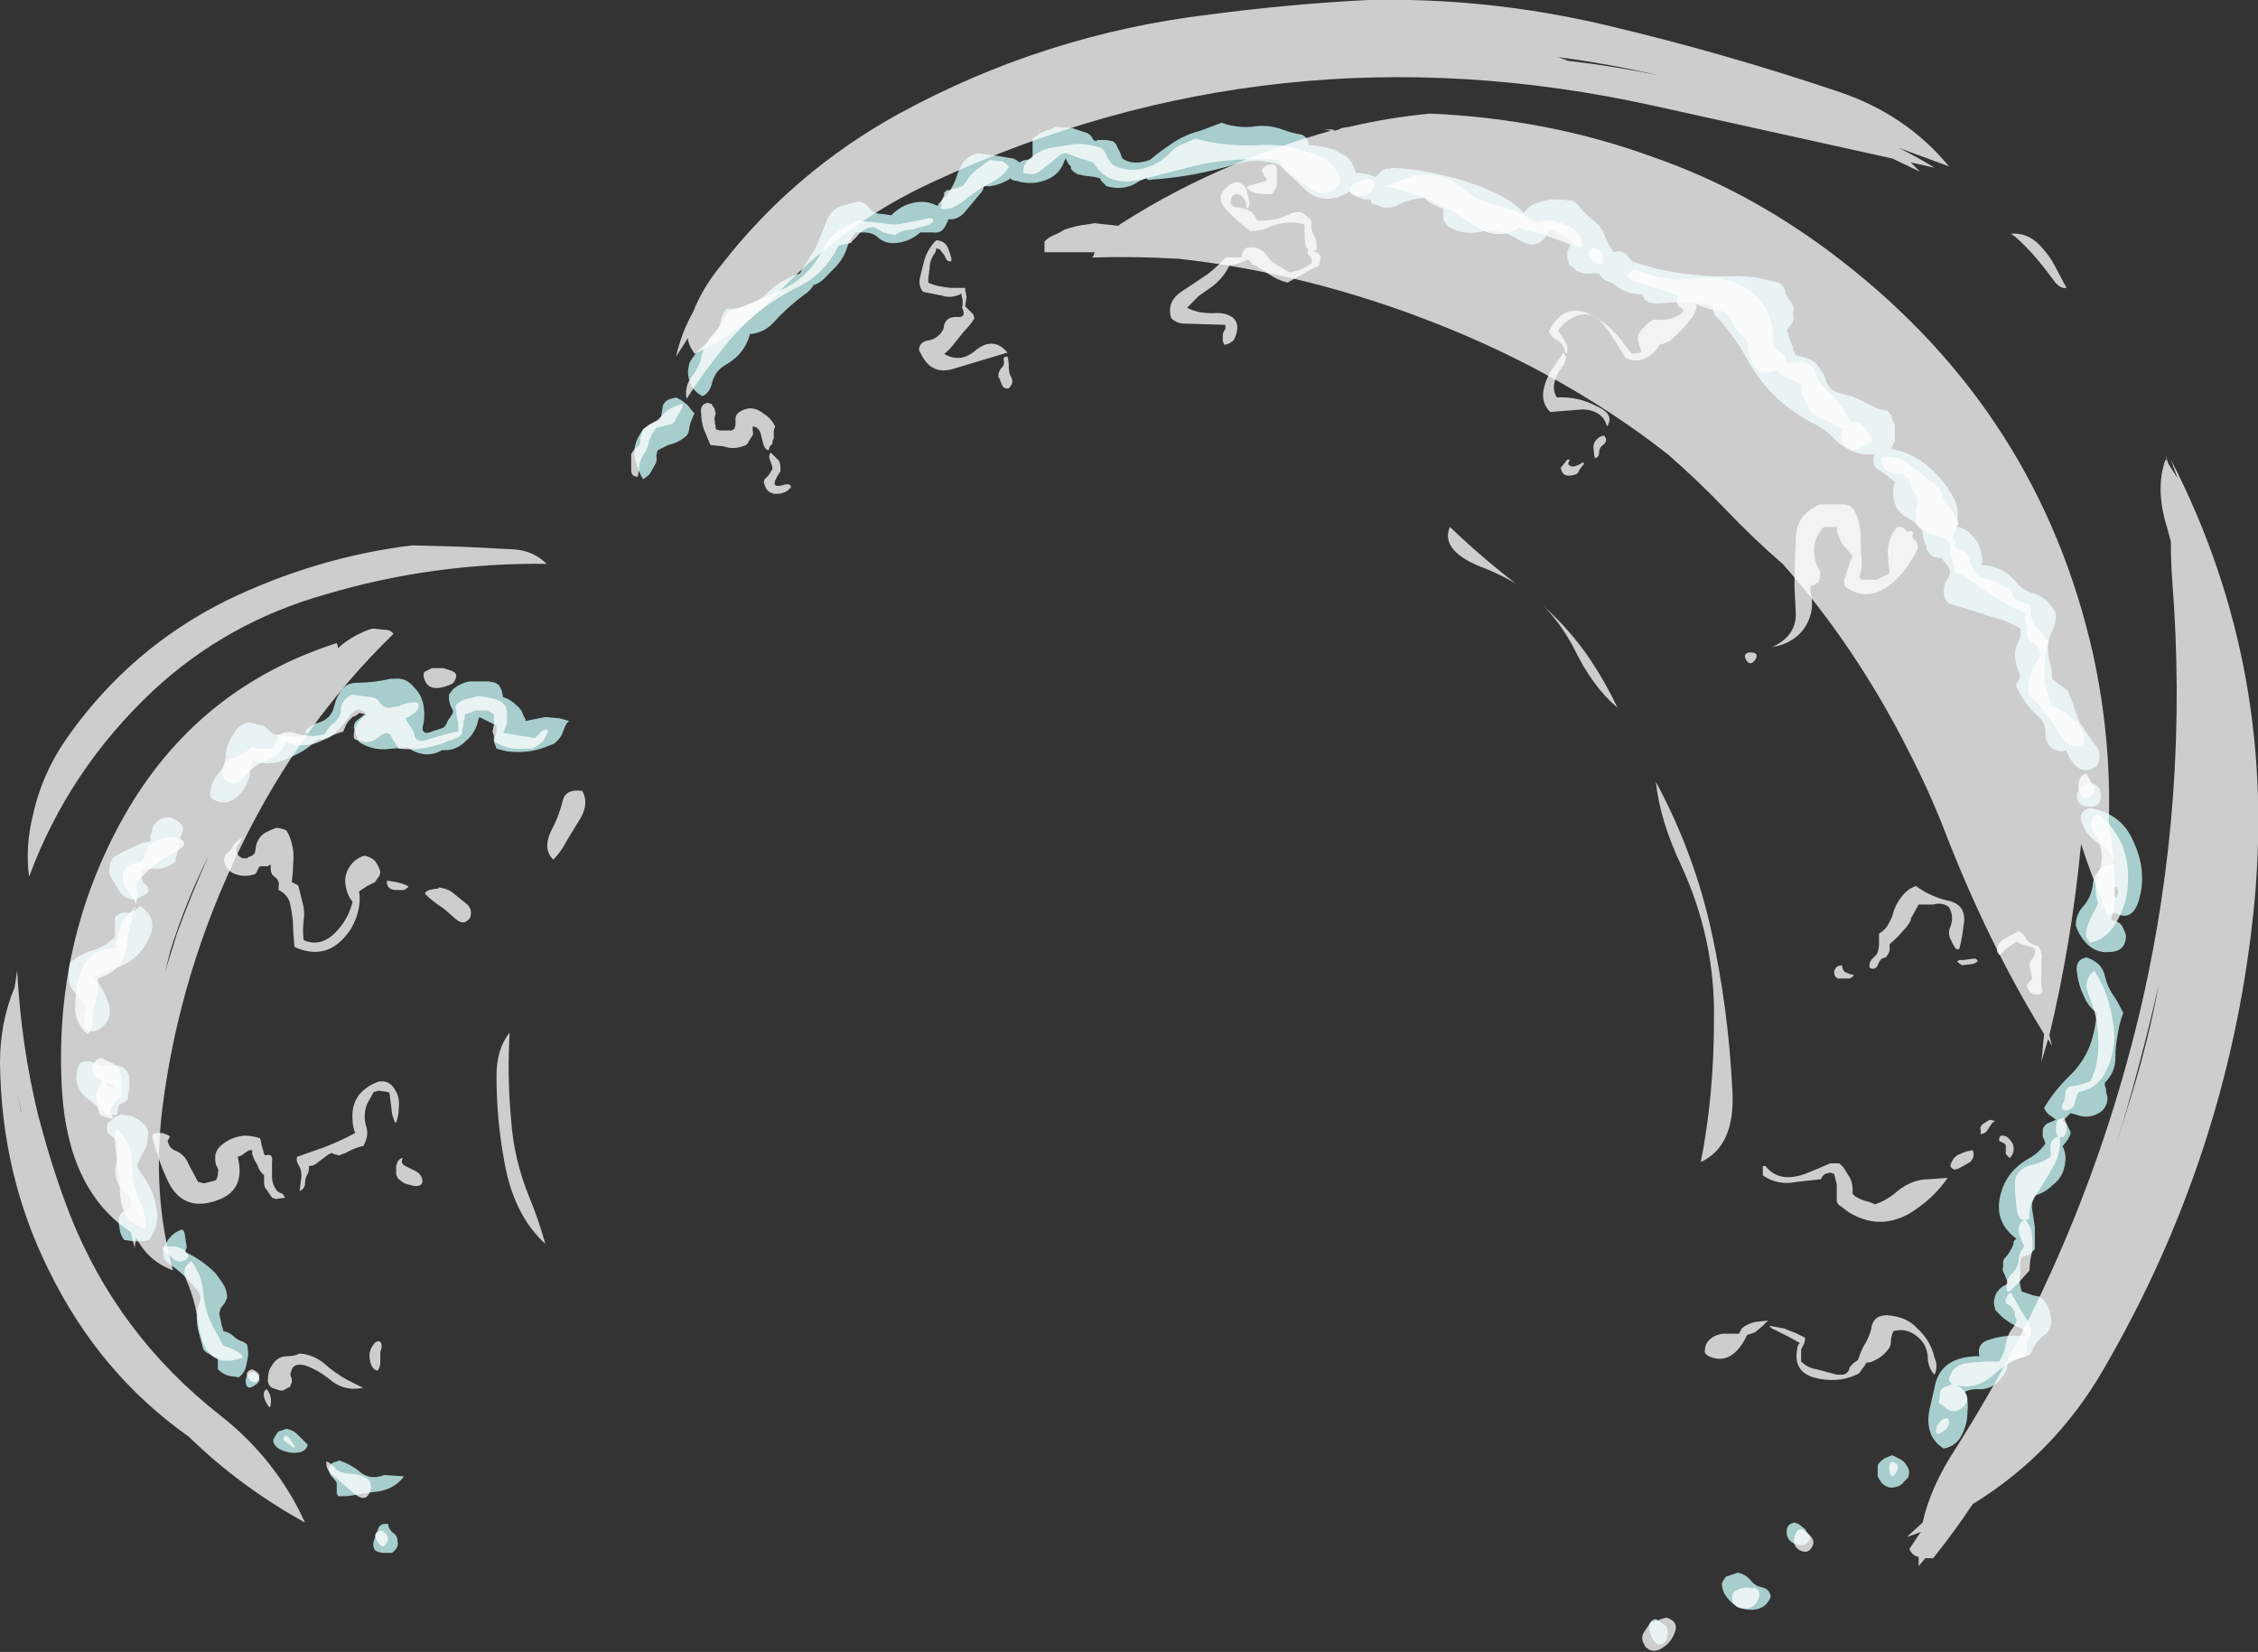 <?xml version="1.0" encoding="UTF-8" standalone="no"?>
<svg xmlns:ffdec="https://www.free-decompiler.com/flash" xmlns:xlink="http://www.w3.org/1999/xlink" ffdec:objectType="shape" height="62.55px" width="85.5px" xmlns="http://www.w3.org/2000/svg">
  <rect width="100%" height="100%" fill="#333333" stroke="none"/>
  <g transform="matrix(1.0, 0.0, 0.0, 1.0, 32.95, 54.65)">
    <path d="M34.95 -42.8 L34.95 -42.7 Q35.0 -42.5 34.85 -42.35 L34.8 -42.25 34.7 -42.15 34.75 -42.05 34.8 -41.85 34.9 -41.6 34.95 -41.5 34.95 -41.4 35.05 -41.2 Q35.4 -41.15 35.75 -40.95 L35.85 -40.85 35.95 -40.7 Q36.15 -40.45 36.2 -40.2 L36.25 -40.1 36.4 -39.9 Q36.65 -39.75 37.15 -39.65 L37.4 -39.55 38.1 -39.2 38.25 -39.15 38.5 -39.1 Q38.65 -39.0 38.7 -38.8 L38.8 -38.55 38.8 -37.95 38.65 -37.65 Q39.3 -37.55 39.85 -37.15 40.55 -36.65 41.0 -35.85 41.3 -35.35 41.1 -34.7 41.35 -34.7 41.6 -34.5 41.8 -34.3 41.95 -34.1 42.05 -33.85 42.1 -33.55 42.15 -33.4 42.05 -33.25 42.85 -33.25 43.4 -32.6 43.65 -32.3 44.0 -32.2 44.65 -32.0 44.9 -31.4 44.9 -31.1 44.8 -30.85 44.6 -30.5 44.6 -30.1 44.6 -29.9 44.65 -29.65 44.75 -29.35 44.75 -29.05 L44.75 -28.95 45.0 -28.75 45.2 -28.6 45.35 -28.5 45.55 -28.0 45.6 -27.8 Q45.7 -27.55 45.8 -27.3 46.05 -26.9 46.35 -26.5 46.7 -26.1 46.45 -25.65 45.75 -25.15 45.3 -26.2 L45.3 -26.25 45.15 -26.2 Q44.5 -26.25 44.5 -26.9 44.5 -27.3 44.25 -27.5 43.7 -28.0 43.4 -28.65 L43.4 -28.75 Q43.6 -29.0 43.5 -29.2 43.35 -29.5 43.35 -29.9 43.35 -30.1 43.45 -30.3 43.6 -30.55 43.55 -30.85 43.05 -31.15 42.45 -31.3 41.65 -31.55 40.85 -31.8 40.65 -31.95 40.65 -32.25 40.65 -32.55 40.8 -32.75 40.95 -33.0 40.85 -33.15 40.75 -33.3 40.65 -33.4 L40.6 -33.5 40.3 -33.55 Q40.2 -33.6 40.15 -33.65 L40.0 -33.85 40.0 -33.95 39.95 -34.05 39.9 -34.2 39.85 -34.4 39.85 -34.6 Q39.6 -34.85 39.2 -35.1 38.9 -35.25 38.8 -35.6 38.7 -35.9 38.75 -36.2 L38.8 -36.4 Q38.5 -36.65 38.2 -36.85 38.0 -36.95 38.0 -37.15 37.95 -37.35 38.05 -37.45 37.1 -37.35 36.4 -38.15 36.15 -38.4 35.75 -38.6 34.05 -39.45 33.15 -41.15 32.7 -41.95 32.05 -42.65 31.9 -42.8 31.9 -43.05 31.15 -43.3 29.75 -43.15 L29.5 -43.2 29.35 -43.3 Q29.3 -43.35 29.3 -43.4 29.25 -43.4 29.25 -43.45 L29.25 -43.5 Q28.6 -43.5 28.15 -43.9 L28.1 -43.95 Q27.75 -44.0 27.6 -44.3 L27.35 -44.3 Q27.0 -44.25 26.75 -44.4 L26.45 -44.65 26.45 -44.75 26.4 -44.85 26.4 -45.15 26.5 -45.35 26.6 -45.5 26.5 -45.55 26.3 -45.7 25.9 -45.95 25.7 -45.95 25.65 -45.8 Q25.25 -45.1 24.5 -45.6 23.9 -46.0 23.25 -45.9 22.45 -45.7 21.85 -46.1 L21.75 -46.25 21.7 -46.35 21.7 -46.75 21.55 -46.8 Q21.35 -46.9 21.15 -47.0 L21.05 -47.1 21.05 -47.15 Q20.5 -47.15 20.0 -46.9 19.75 -46.75 19.4 -46.8 L19.0 -46.95 Q18.95 -47.0 18.95 -47.1 L18.7 -47.1 18.45 -47.2 18.2 -47.35 18.15 -47.4 Q17.65 -47.05 17.05 -47.15 16.75 -47.2 16.5 -47.45 L15.75 -48.15 15.5 -48.4 Q14.7 -48.7 13.9 -48.45 12.25 -47.95 10.65 -47.85 10.55 -47.8 10.45 -47.9 L10.2 -47.8 Q9.65 -47.4 8.95 -47.6 8.9 -47.65 8.85 -47.7 L8.75 -47.8 8.7 -47.9 8.5 -47.95 8.1 -48.0 7.85 -48.05 7.7 -48.15 Q7.65 -48.2 7.6 -48.25 L7.6 -48.35 7.5 -48.45 7.4 -48.65 7.35 -48.55 Q7.2 -48.1 6.8 -47.9 6.2 -47.6 5.55 -47.8 5.4 -47.8 5.3 -47.9 L5.25 -47.85 Q4.9 -47.65 4.55 -47.6 L4.3 -47.6 Q4.3 -47.45 4.15 -47.3 L3.65 -46.7 Q3.35 -46.3 2.95 -46.35 L2.95 -46.3 2.85 -46.1 Q2.7 -45.8 2.4 -45.85 L1.9 -45.85 Q1.5 -45.5 1.0 -45.45 0.55 -45.4 0.25 -45.7 0.05 -45.85 -0.25 -45.85 L-0.55 -45.85 Q-0.8 -45.55 -0.9 -45.2 -1.05 -44.8 -1.35 -44.5 L-1.6 -44.25 Q-1.85 -43.95 -2.15 -43.85 -2.25 -43.65 -2.55 -43.45 -3.15 -43.0 -3.65 -42.45 -4.0 -42.05 -4.55 -42.0 -4.75 -41.25 -5.45 -40.85 -5.9 -40.6 -6.0 -40.1 -6.1 -39.75 -6.35 -39.65 -6.65 -39.8 -6.8 -40.1 -6.9 -40.35 -6.9 -40.6 L-6.85 -40.9 Q-6.6 -41.35 -6.2 -41.65 -5.75 -42.0 -5.65 -42.5 -5.6 -42.75 -5.45 -42.95 -4.45 -42.95 -3.8 -43.65 -3.3 -44.1 -2.65 -44.3 -2.6 -44.45 -2.45 -44.65 -2.3 -44.9 -2.1 -45.2 -1.85 -45.75 -1.65 -46.3 -1.45 -46.8 -0.9 -46.9 L-0.55 -47.0 Q-0.25 -47.05 -0.05 -46.8 0.1 -46.55 0.45 -46.55 L0.8 -46.5 Q1.15 -46.85 1.55 -46.95 2.1 -47.1 2.55 -46.85 L2.6 -46.95 Q3.05 -47.35 3.25 -47.9 3.35 -48.25 3.55 -48.55 3.8 -48.8 4.1 -48.85 L4.8 -48.75 5.4 -48.65 Q5.55 -48.6 5.65 -48.5 5.8 -48.6 5.95 -48.6 L6.15 -48.65 6.15 -49.4 6.3 -49.5 6.4 -49.6 6.65 -49.7 6.95 -49.8 6.95 -49.85 7.65 -49.8 8.1 -49.65 Q8.35 -49.6 8.45 -49.35 L8.55 -49.3 8.6 -49.35 8.95 -49.35 9.2 -49.3 9.3 -49.2 9.45 -48.9 9.55 -48.65 Q9.9 -48.4 10.45 -48.55 L10.6 -48.6 Q10.95 -48.9 11.4 -49.2 11.9 -49.55 12.5 -49.7 L13.3 -50.0 Q13.9 -49.8 14.45 -49.85 15.05 -49.95 15.6 -49.75 16.0 -49.6 16.35 -49.55 L16.5 -49.45 16.6 -49.25 16.6 -49.15 Q17.05 -49.15 17.5 -49.0 17.65 -48.95 17.8 -48.85 L18.0 -48.75 Q18.2 -48.6 18.3 -48.35 18.35 -48.2 18.4 -48.1 L18.55 -48.1 18.85 -48.05 Q19.0 -48.0 19.15 -47.95 L19.35 -48.15 Q19.5 -48.3 19.7 -48.25 L19.7 -48.3 Q20.75 -48.25 21.75 -48.0 22.65 -47.8 23.55 -47.4 24.25 -47.1 24.75 -46.6 L24.8 -46.65 Q24.95 -46.85 25.2 -46.95 25.5 -47.05 25.8 -47.1 26.2 -47.1 26.6 -47.05 L26.75 -46.95 Q27.05 -46.55 27.45 -46.25 27.7 -46.05 27.8 -45.75 27.95 -45.4 28.15 -45.1 L28.35 -45.15 28.6 -45.05 28.7 -44.95 28.85 -44.75 Q30.75 -44.1 32.9 -44.2 L33.55 -44.15 34.15 -44.0 34.4 -43.95 Q34.65 -43.8 34.65 -43.55 L34.7 -43.45 34.8 -43.3 Q35.0 -43.1 34.95 -42.8 M46.2 -25.0 Q46.6 -24.95 46.6 -24.5 46.6 -24.1 46.2 -24.1 46.0 -24.1 45.8 -24.2 L45.7 -24.4 45.7 -24.6 45.8 -24.8 45.95 -24.9 46.2 -25.0 M46.2 -24.05 Q47.4 -23.85 47.85 -22.75 48.35 -21.65 48.05 -20.6 47.8 -19.7 47.1 -20.1 47.0 -20.0 47.0 -19.85 47.0 -19.8 47.05 -19.8 47.35 -19.75 47.45 -19.5 L47.55 -19.25 47.55 -19.15 Q47.5 -18.6 46.9 -18.6 46.35 -18.55 45.95 -19.05 45.75 -19.3 45.65 -19.6 45.65 -20.05 45.95 -20.35 46.25 -20.7 46.3 -21.2 46.4 -21.85 47.1 -21.95 47.0 -22.45 46.55 -22.7 46.1 -22.95 45.9 -23.45 45.7 -23.95 46.2 -24.05 M45.7 -17.8 Q45.6 -18.3 46.05 -18.4 46.65 -18.2 46.75 -17.7 46.85 -17.25 47.15 -16.85 47.3 -16.6 47.45 -16.3 47.3 -15.9 47.25 -15.55 47.15 -15.05 47.15 -14.6 47.15 -14.05 46.75 -13.65 L46.75 -13.55 46.8 -13.4 46.8 -13.3 46.85 -13.1 46.85 -13.0 Q46.8 -12.7 46.6 -12.55 46.15 -12.25 45.65 -12.45 L45.45 -12.5 45.2 -12.25 45.1 -12.2 45.15 -12.2 45.3 -12.1 45.45 -11.8 45.45 -11.7 Q45.4 -11.6 45.35 -11.5 L45.15 -11.25 Q45.3 -10.95 45.25 -10.65 45.2 -10.1 44.8 -9.8 44.5 -9.5 44.15 -9.4 43.95 -9.15 44.0 -8.85 L44.1 -8.2 44.1 -7.35 43.9 -7.15 Q43.75 -7.1 43.6 -7.05 L43.55 -6.85 43.55 -6.4 Q43.5 -6.2 43.55 -5.95 L43.6 -5.75 44.05 -5.6 44.3 -5.55 Q44.65 -5.25 44.7 -4.8 44.8 -4.3 44.4 -4.05 44.1 -3.8 43.95 -3.4 L43.9 -3.35 43.65 -3.25 43.05 -3.1 Q43.1 -2.75 42.85 -2.5 42.5 -2.0 41.9 -2.05 41.65 -2.05 41.45 -1.95 41.6 -1.6 41.55 -1.2 41.55 -0.75 41.35 -0.35 41.15 0.1 40.65 0.2 39.85 -0.3 40.15 -1.45 L40.3 -2.1 Q40.5 -3.3 42.0 -3.3 41.9 -3.75 42.3 -3.9 43.0 -4.15 43.75 -4.05 L43.75 -4.2 43.6 -4.35 Q43.05 -4.55 42.65 -5.0 L42.6 -5.05 42.55 -5.3 Q42.55 -5.5 42.65 -5.7 42.75 -5.85 42.9 -5.95 L43.1 -6.05 43.05 -6.15 42.95 -6.4 Q42.85 -6.55 42.9 -6.7 L42.9 -6.9 42.95 -7.0 Q43.1 -7.15 43.2 -7.35 43.3 -7.5 43.3 -7.65 L43.4 -7.75 Q42.65 -8.3 42.75 -9.15 42.9 -10.25 43.9 -10.8 44.25 -11.0 44.5 -11.35 L44.45 -11.5 44.4 -11.6 44.4 -11.9 44.45 -12.0 44.55 -12.1 44.9 -12.25 44.7 -12.4 Q44.6 -12.45 44.5 -12.6 L44.45 -12.7 Q44.8 -13.3 45.35 -13.85 46.0 -14.45 46.25 -15.25 46.4 -15.75 46.45 -16.3 46.1 -16.55 45.95 -16.95 45.75 -17.35 45.7 -17.8 M47.15 -20.7 Q47.2 -20.6 47.25 -20.85 47.25 -21.1 47.1 -21.05 47.05 -20.85 47.15 -20.7 M39.3 1.3 L39.15 1.45 Q39.05 1.6 38.85 1.65 38.55 1.75 38.3 1.5 L38.2 1.35 38.15 1.25 38.15 0.85 Q38.15 0.8 38.2 0.75 L38.3 0.65 Q38.35 0.6 38.45 0.55 L38.7 0.45 38.9 0.55 Q39.15 0.65 39.25 0.85 39.4 1.05 39.3 1.3 M35.15 3.05 L35.4 3.25 35.55 3.5 35.6 3.6 Q35.45 3.9 35.15 3.85 34.7 3.75 34.7 3.35 34.7 3.05 35.0 3.0 L35.15 3.05 M29.75 6.65 L30.05 6.85 Q30.2 6.95 30.2 7.15 L30.15 7.45 Q29.9 7.8 29.65 7.45 29.5 7.2 29.5 6.95 29.5 6.7 29.75 6.65 M32.3 5.2 L32.4 5.05 32.85 4.9 Q33.15 4.95 33.35 5.2 33.5 5.4 33.75 5.45 34.05 5.5 34.1 5.8 33.95 6.25 33.45 6.3 32.75 6.35 32.35 5.7 32.25 5.5 32.25 5.3 L32.3 5.2 M-19.4 -28.8 Q-18.8 -28.8 -18.15 -28.95 L-18.0 -28.95 Q-17.55 -29.0 -17.25 -28.6 -16.95 -28.3 -16.9 -27.85 -16.85 -27.45 -16.95 -27.1 -16.95 -26.8 -16.6 -26.95 L-16.15 -27.1 Q-16.05 -27.2 -16.0 -27.35 L-15.8 -27.65 Q-15.8 -27.7 -15.8 -27.75 L-15.9 -27.95 -15.95 -28.15 -15.95 -28.35 -15.8 -28.55 Q-15.5 -28.8 -15.15 -28.85 L-14.45 -28.85 -14.2 -28.8 -14.05 -28.7 -13.95 -28.5 -13.9 -28.25 -13.75 -28.2 Q-13.55 -28.1 -13.4 -27.95 -13.2 -27.8 -13.15 -27.6 L-13.05 -27.4 -13.05 -27.35 -12.3 -27.5 -11.75 -27.45 -11.4 -27.35 -11.5 -27.25 -11.55 -27.15 -11.65 -26.9 Q-11.7 -26.75 -11.85 -26.6 L-11.95 -26.5 -12.2 -26.4 Q-12.9 -26.1 -13.75 -26.2 -13.95 -26.25 -14.15 -26.3 L-14.2 -26.45 -14.25 -26.55 -14.2 -26.75 Q-14.15 -26.9 -14.15 -27.05 L-14.15 -27.2 -14.3 -27.25 -14.8 -27.5 -14.85 -27.35 Q-14.95 -26.9 -15.3 -26.6 -15.7 -26.2 -16.2 -26.25 -16.8 -25.9 -17.45 -26.3 L-17.5 -26.35 -18.15 -26.3 Q-18.8 -26.2 -19.35 -26.55 L-19.45 -26.8 -19.55 -27.1 Q-19.55 -27.3 -19.4 -27.4 -19.25 -27.5 -19.1 -27.65 -19.4 -27.95 -19.7 -27.55 -19.95 -27.2 -20.25 -26.9 -20.45 -26.7 -20.7 -26.65 L-20.9 -26.65 Q-21.2 -26.4 -21.5 -26.2 -21.95 -25.95 -22.4 -25.8 -23.0 -25.65 -23.4 -25.9 L-23.5 -25.25 Q-23.6 -24.9 -23.85 -24.6 -24.35 -24.05 -24.9 -24.4 L-25.0 -24.5 Q-25.0 -25.0 -24.65 -25.4 -24.4 -25.7 -24.4 -26.1 -24.35 -26.55 -24.05 -26.95 -23.85 -27.25 -23.5 -27.3 L-23.15 -27.2 Q-23.05 -27.2 -22.95 -27.15 L-22.65 -26.9 -22.6 -26.85 -22.15 -26.8 Q-21.7 -26.7 -21.3 -26.85 L-21.4 -26.95 Q-21.2 -27.2 -20.85 -27.3 -20.4 -27.45 -20.3 -27.9 -20.2 -28.3 -20.0 -28.55 -19.8 -28.8 -19.4 -28.8 M-7.85 -39.3 Q-7.75 -39.5 -7.55 -39.55 L-7.35 -39.6 Q-7.25 -39.55 -7.15 -39.5 L-6.9 -39.3 -6.75 -39.1 -6.65 -39.0 -6.7 -38.9 -6.8 -38.65 -6.85 -38.45 Q-6.85 -38.3 -6.95 -38.15 L-7.15 -38.0 Q-7.4 -37.85 -7.65 -37.8 L-8.05 -37.6 -8.1 -37.4 Q-8.05 -37.2 -8.15 -37.05 L-8.35 -36.7 Q-8.45 -36.6 -8.6 -36.5 -8.8 -36.85 -8.9 -37.25 -9.0 -37.75 -8.75 -38.15 -8.55 -38.55 -8.1 -38.7 L-7.95 -38.75 -7.9 -38.95 -7.85 -39.3 M-26.5 -23.7 L-26.3 -23.6 Q-26.2 -23.55 -26.15 -23.5 L-26.05 -23.4 Q-26.0 -23.25 -26.05 -23.1 -26.15 -22.9 -26.2 -22.65 -26.2 -22.4 -26.3 -22.15 L-26.3 -22.05 Q-26.65 -21.7 -27.2 -21.75 -27.7 -21.85 -27.6 -21.4 L-27.5 -21.2 Q-27.4 -21.15 -27.35 -21.05 -27.3 -20.95 -27.35 -20.85 L-27.5 -20.75 Q-27.6 -20.7 -27.7 -20.65 L-27.9 -20.6 Q-28.2 -20.6 -28.4 -20.85 L-28.7 -21.35 Q-28.85 -21.6 -28.8 -21.8 -28.8 -22.1 -28.55 -22.25 -28.05 -22.55 -27.5 -22.75 L-27.25 -22.8 -27.25 -23.0 -27.15 -23.35 Q-27.0 -23.65 -26.65 -23.7 L-26.5 -23.7 M-29.5 -18.65 Q-29.1 -18.75 -28.75 -19.05 L-28.6 -19.15 -28.6 -19.9 Q-28.45 -20.1 -28.2 -20.1 -27.9 -20.05 -27.75 -20.25 L-27.65 -20.35 Q-26.9 -19.85 -27.35 -19.05 -27.7 -18.3 -28.55 -18.0 -29.0 -17.85 -29.4 -17.65 -29.05 -17.25 -28.85 -16.7 -28.65 -16.1 -29.1 -15.75 -29.45 -15.45 -29.75 -15.75 L-29.75 -16.2 -29.7 -16.4 -29.7 -16.5 Q-29.85 -16.8 -30.1 -17.05 -30.35 -17.3 -30.35 -17.65 -30.35 -17.95 -30.3 -18.2 -29.95 -18.5 -29.5 -18.65 M-29.2 -14.3 L-28.5 -14.3 -28.3 -14.25 -28.2 -14.15 Q-28.05 -14.0 -28.05 -13.8 L-28.05 -13.5 Q-28.05 -13.35 -28.1 -13.2 L-28.1 -13.05 Q-28.2 -12.9 -28.4 -12.85 L-28.45 -12.8 -28.5 -12.55 -28.5 -12.45 Q-28.85 -12.35 -29.15 -12.65 -29.35 -12.85 -29.65 -13.05 -30.2 -13.5 -30.0 -14.2 -29.95 -14.45 -29.75 -14.45 -29.45 -14.5 -29.2 -14.3 M-28.75 -13.6 Q-28.85 -13.65 -29.0 -13.65 -28.9 -13.5 -28.7 -13.45 -28.5 -13.4 -28.75 -13.6 M-28.35 -12.45 L-28.0 -12.4 Q-27.85 -12.35 -27.7 -12.25 L-27.45 -12.05 Q-27.3 -11.85 -27.35 -11.6 -27.35 -11.3 -27.5 -11.05 -27.65 -10.8 -27.75 -10.55 L-27.75 -10.45 Q-27.5 -10.1 -27.3 -9.75 -27.05 -9.25 -27.0 -8.7 -26.95 -8.25 -27.25 -7.8 L-27.3 -7.7 -27.5 -7.65 -27.9 -7.65 -28.25 -7.7 Q-28.35 -7.85 -28.4 -8.0 L-28.45 -8.3 Q-28.5 -8.65 -28.25 -8.8 L-28.05 -8.9 Q-27.8 -9.15 -28.25 -9.55 -28.7 -9.95 -28.55 -10.6 -28.45 -11.1 -28.5 -11.45 L-28.75 -11.65 Q-28.85 -11.7 -28.9 -11.85 L-28.9 -12.05 -28.85 -12.15 -28.7 -12.25 -28.6 -12.35 -28.5 -12.4 -28.35 -12.45 M-25.95 -7.25 Q-25.3 -6.95 -24.8 -6.45 -24.6 -6.2 -24.45 -5.95 -24.35 -5.75 -24.35 -5.5 L-24.45 -5.3 -24.6 -5.1 -24.65 -4.9 -24.6 -4.7 -24.55 -4.45 -24.5 -4.3 -24.5 -4.25 Q-24.25 -4.2 -24.1 -4.05 -23.95 -3.9 -23.75 -3.85 L-23.6 -3.75 Q-23.55 -3.55 -23.55 -3.35 -23.6 -3.05 -23.65 -2.85 -23.7 -2.7 -23.8 -2.6 L-23.9 -2.5 -24.25 -2.55 Q-24.5 -2.6 -24.7 -2.8 L-24.7 -3.2 -24.8 -3.25 -25.15 -3.45 -25.25 -3.55 -25.45 -4.3 Q-25.5 -4.55 -25.5 -4.8 -25.5 -5.1 -25.4 -5.3 -25.3 -5.55 -25.45 -5.75 -25.95 -6.4 -26.55 -6.8 -26.9 -7.05 -26.7 -7.5 -26.5 -7.95 -26.05 -8.1 -25.95 -8.0 -25.95 -7.9 L-25.9 -7.55 Q-25.85 -7.4 -25.95 -7.25 M-23.65 -2.4 Q-23.6 -2.7 -23.3 -2.7 -22.95 -2.4 -23.3 -2.2 -23.65 -1.95 -23.65 -2.4 M-21.7 -0.35 L-21.3 0.05 Q-21.35 0.3 -21.65 0.35 -22.05 0.4 -22.4 0.2 -22.55 0.1 -22.6 -0.05 L-22.6 -0.15 -22.45 -0.4 -22.4 -0.45 -22.1 -0.55 Q-21.85 -0.5 -21.7 -0.35 M-17.65 1.25 Q-18.05 1.8 -18.85 1.85 L-19.8 2.0 -20.15 2.0 -20.2 1.9 -20.2 1.5 Q-20.25 1.4 -20.35 1.3 -20.5 1.15 -20.5 0.95 -20.45 0.75 -20.25 0.7 L-20.1 0.65 Q-19.65 0.8 -19.3 1.1 -18.9 1.4 -18.4 1.2 L-17.65 1.25 M-18.35 3.05 L-18.25 3.05 Q-18.25 3.25 -18.05 3.4 -17.9 3.5 -17.9 3.7 -17.85 3.85 -17.95 4.0 -18.05 4.1 -18.1 4.15 L-18.4 4.15 Q-18.6 4.15 -18.75 4.05 -18.85 3.9 -18.8 3.7 L-18.65 3.3 Q-18.6 3.05 -18.35 3.05" fill="#ccfffe" fill-opacity="0.753" fill-rule="evenodd" stroke="none"/>
    <path d="M25.15 -46.25 L25.3 -46.25 Q25.8 -46.4 26.3 -46.15 26.6 -46.05 26.8 -45.8 26.95 -45.65 26.95 -45.5 27.0 -45.25 26.8 -45.3 26.2 -45.5 25.55 -45.75 25.2 -45.9 24.75 -45.95 24.65 -45.95 24.6 -46.05 23.75 -45.5 22.9 -46.1 22.15 -46.65 21.25 -47.05 20.4 -47.4 19.55 -47.6 L19.65 -47.65 20.2 -47.85 20.55 -48.0 20.7 -48.0 Q21.7 -48.15 22.45 -47.5 23.05 -47.0 23.8 -46.85 24.55 -46.7 25.15 -46.25 M27.75 -44.85 Q27.75 -44.45 27.35 -44.8 27.1 -45.05 27.3 -45.25 27.75 -45.3 27.75 -44.85 M30.35 -42.6 Q31.05 -42.85 30.6 -43.05 L30.55 -43.15 Q30.55 -43.2 30.55 -43.3 L30.6 -43.45 Q29.95 -43.7 29.25 -43.9 28.3 -44.15 28.95 -44.45 30.15 -43.95 31.25 -44.1 32.9 -44.3 33.75 -43.2 34.25 -42.55 34.2 -41.6 L34.25 -41.5 34.35 -41.4 34.6 -41.2 34.65 -41.1 34.7 -40.9 34.95 -40.9 34.95 -40.95 35.3 -40.95 35.5 -40.9 Q35.75 -40.75 35.8 -40.5 35.95 -40.05 36.35 -39.75 L36.7 -39.35 37.0 -38.9 37.15 -38.65 37.3 -38.7 Q37.4 -38.65 37.5 -38.6 L37.7 -38.4 37.9 -38.1 37.95 -37.95 37.5 -37.7 Q37.2 -37.5 36.9 -37.8 36.75 -37.9 36.75 -38.1 L36.75 -38.2 36.85 -38.4 35.95 -38.85 Q35.65 -38.95 35.55 -39.2 L35.45 -39.4 Q35.25 -39.7 35.25 -40.05 L35.25 -40.1 34.85 -40.3 34.5 -40.45 34.4 -40.55 34.4 -40.6 34.2 -40.6 34.0 -40.55 33.85 -40.55 33.6 -40.6 33.5 -40.75 33.3 -41.15 Q33.25 -41.2 33.25 -41.25 L33.25 -41.7 32.95 -42.0 32.75 -42.25 32.65 -42.45 Q32.55 -42.7 32.35 -42.85 31.75 -42.9 31.25 -43.15 L31.3 -43.05 Q31.25 -42.75 31.05 -42.55 30.75 -42.15 30.35 -41.8 30.15 -41.65 29.9 -41.6 29.8 -41.4 29.6 -41.25 29.15 -40.85 28.6 -41.1 28.25 -41.7 27.85 -42.25 27.25 -43.1 26.4 -42.5 26.2 -42.35 26.05 -42.15 L26.15 -42.0 26.3 -41.75 Q26.4 -41.6 26.4 -41.45 L26.4 -41.35 Q26.35 -41.2 26.3 -41.35 26.25 -41.65 25.95 -41.8 25.8 -41.9 25.7 -42.1 26.35 -43.4 27.6 -42.55 28.15 -42.2 28.6 -41.55 L28.8 -41.3 28.85 -41.25 29.15 -41.3 29.2 -41.35 29.1 -41.65 Q29.0 -41.95 29.2 -42.15 29.4 -42.4 29.65 -42.55 30.05 -42.5 30.35 -42.6 M26.25 -41.3 Q26.45 -41.1 26.2 -40.75 25.95 -40.45 25.9 -40.1 25.85 -39.85 26.0 -39.6 26.8 -39.65 27.55 -39.25 28.2 -38.95 27.9 -38.5 27.75 -39.1 27.0 -39.15 L25.75 -39.05 Q25.4 -39.4 25.5 -39.9 25.6 -40.4 25.95 -40.85 L26.25 -41.3 M27.8 -38.15 Q27.95 -37.95 27.75 -37.8 27.6 -37.7 27.6 -37.5 27.6 -37.35 27.45 -37.3 27.4 -37.4 27.4 -37.6 27.35 -37.85 27.5 -38.0 27.65 -38.15 27.75 -38.15 L27.8 -38.15 M26.5 -37.25 Q26.4 -37.1 26.45 -37.05 26.55 -36.95 26.7 -37.0 26.85 -37.05 27.0 -37.15 27.05 -37.1 27.0 -37.05 L26.85 -36.85 26.8 -36.75 26.75 -36.7 Q26.2 -36.5 26.15 -36.95 L26.2 -37.0 26.4 -37.25 26.5 -37.25 M33.5 -29.65 Q33.3 -29.4 33.15 -29.7 33.05 -29.9 33.3 -29.95 33.7 -29.95 33.5 -29.65 M34.15 -30.15 Q35.05 -30.55 35.05 -31.4 L35.0 -32.4 Q35.0 -33.3 35.05 -34.25 35.05 -35.15 35.95 -35.55 L36.9 -35.55 37.1 -35.5 37.25 -35.35 Q37.5 -34.9 37.5 -34.4 37.5 -33.85 37.55 -33.35 37.55 -33.05 37.45 -32.8 37.5 -32.75 37.55 -32.7 L38.1 -32.7 Q38.35 -32.8 38.6 -32.95 L38.6 -33.0 Q38.55 -33.25 38.55 -33.5 38.5 -33.85 38.6 -34.2 38.7 -34.5 38.9 -34.7 L39.05 -34.7 Q39.15 -34.65 39.25 -34.55 L39.3 -34.5 Q39.3 -34.55 39.4 -34.55 39.55 -34.5 39.45 -34.35 L39.5 -34.25 Q39.6 -34.2 39.65 -34.05 39.7 -33.85 39.55 -33.65 39.15 -32.9 38.55 -32.45 37.7 -31.85 36.9 -32.45 L36.9 -32.55 Q36.85 -32.65 36.9 -32.75 L37.05 -33.2 Q37.1 -33.4 37.2 -33.6 L37.15 -33.65 36.9 -33.95 Q36.75 -34.1 36.7 -34.3 36.6 -34.45 36.6 -34.65 L36.6 -34.7 Q36.35 -34.7 36.15 -34.7 L36.05 -34.65 36.0 -34.55 Q35.8 -34.3 35.75 -34.0 35.7 -33.55 35.9 -33.15 36.05 -32.9 35.9 -32.6 L35.8 -32.55 35.75 -32.5 35.6 -32.45 35.6 -32.25 Q35.75 -31.7 35.55 -31.2 35.25 -30.45 34.4 -30.2 L34.15 -30.15 M40.7 -35.6 Q40.95 -35.4 41.1 -35.1 L41.2 -34.9 41.2 -34.8 41.05 -34.5 41.0 -34.35 41.0 -34.25 41.1 -34.15 Q41.0 -33.9 41.25 -33.85 41.5 -33.8 41.6 -33.55 L41.7 -33.2 Q41.8 -33.05 41.9 -32.9 42.0 -32.8 42.15 -32.75 42.5 -32.7 42.75 -32.55 42.95 -32.4 43.2 -32.35 L43.25 -32.1 Q43.25 -32.05 43.3 -32.05 43.4 -31.9 43.6 -31.85 L43.9 -31.75 43.95 -31.45 Q43.95 -31.2 44.05 -31.05 44.2 -30.85 44.35 -30.7 L44.6 -30.35 44.5 -29.85 44.45 -29.2 Q44.45 -28.85 44.55 -28.55 L44.75 -27.9 Q45.15 -27.75 45.45 -27.5 45.7 -27.3 45.85 -27.05 46.0 -26.85 45.95 -26.6 L45.95 -26.5 Q45.55 -26.2 45.15 -26.7 L44.65 -27.45 Q44.35 -27.9 43.9 -28.3 43.85 -28.45 43.85 -28.6 L43.9 -28.95 Q43.95 -29.2 44.05 -29.4 L44.25 -29.7 44.35 -29.9 44.25 -30.1 44.15 -30.2 43.9 -30.4 43.8 -30.5 43.8 -30.85 43.75 -31.05 43.75 -31.45 Q43.3 -31.6 42.8 -31.9 42.15 -32.3 41.55 -32.75 41.35 -32.9 41.1 -32.95 L41.05 -33.2 41.0 -33.4 40.9 -33.6 Q40.85 -33.75 40.9 -33.95 L40.9 -34.05 40.7 -34.25 Q40.55 -34.35 40.3 -34.4 40.0 -34.45 39.75 -34.65 39.55 -34.8 39.6 -35.1 39.6 -35.3 39.65 -35.5 39.7 -35.75 39.55 -35.95 39.4 -36.15 39.35 -36.45 39.25 -36.65 39.0 -36.7 38.7 -36.7 38.5 -36.85 38.25 -37.0 38.3 -37.3 38.35 -37.4 38.45 -37.35 38.95 -37.35 39.3 -37.1 L40.0 -36.55 40.45 -36.2 Q40.6 -36.05 40.6 -35.85 40.65 -35.7 40.7 -35.6 M15.4 -48.2 L15.4 -47.65 Q15.35 -47.45 15.2 -47.3 L14.95 -47.3 Q14.45 -47.3 14.25 -47.55 14.35 -47.65 14.45 -47.65 L15.0 -47.8 15.0 -47.9 14.95 -47.95 14.85 -48.15 Q14.8 -48.25 14.95 -48.35 L15.05 -48.4 Q15.4 -48.5 15.4 -48.2 M15.9 -46.55 Q16.3 -46.75 16.6 -46.4 16.75 -46.3 16.7 -46.1 16.7 -45.9 16.8 -45.75 16.95 -45.5 16.9 -45.2 L16.8 -45.15 Q16.85 -45.1 16.9 -45.1 17.05 -45.05 17.05 -44.85 L17.0 -44.6 Q16.65 -44.45 16.35 -44.25 L15.8 -43.95 Q15.4 -44.05 15.05 -44.3 14.8 -44.45 14.6 -44.6 L14.45 -44.65 Q14.35 -44.85 14.25 -44.8 13.95 -44.65 13.6 -44.6 13.4 -44.15 12.95 -43.8 L12.45 -43.45 12.0 -43.0 Q12.45 -42.75 13.15 -42.8 13.45 -42.8 13.7 -42.65 13.9 -42.5 13.9 -42.25 13.9 -42.0 13.75 -41.75 L13.6 -41.65 Q13.5 -41.6 13.4 -41.6 L13.35 -41.75 13.35 -41.95 Q13.35 -42.05 13.45 -42.2 L13.45 -42.35 11.8 -42.4 Q11.55 -42.45 11.4 -42.6 11.2 -43.25 11.85 -43.65 L12.75 -44.25 Q13.15 -44.55 13.45 -44.9 L14.05 -44.9 14.1 -45.1 14.15 -45.15 14.15 -45.2 14.2 -45.25 Q14.7 -45.4 15.05 -44.95 15.15 -44.75 15.35 -44.65 L15.85 -44.35 Q16.15 -44.35 16.5 -44.55 16.85 -44.7 16.65 -44.95 16.5 -45.05 16.6 -45.2 L16.5 -45.3 Q16.45 -45.5 16.45 -45.75 L16.45 -46.15 Q15.85 -46.35 15.1 -46.05 14.8 -45.9 14.4 -45.9 13.85 -46.3 13.45 -46.75 13.05 -47.2 13.55 -47.6 13.7 -47.75 13.95 -47.75 14.2 -47.65 14.25 -47.45 L14.35 -47.05 Q14.4 -46.8 14.25 -46.75 14.25 -46.95 14.2 -47.05 14.05 -47.3 13.9 -47.3 13.7 -47.3 13.65 -47.05 13.65 -46.8 13.9 -46.8 14.5 -46.75 14.65 -46.3 15.3 -46.25 15.9 -46.55 M16.85 -48.8 Q17.6 -48.55 17.8 -47.85 17.8 -47.65 17.65 -47.55 17.2 -47.15 16.65 -47.5 L15.95 -48.05 Q15.65 -48.3 15.45 -48.6 13.8 -48.7 12.4 -48.4 L10.25 -47.85 Q9.0 -47.55 8.45 -48.5 L8.15 -48.6 Q7.9 -48.65 7.7 -48.75 7.55 -48.8 7.45 -48.85 7.25 -48.85 7.15 -48.75 L6.85 -48.5 6.65 -48.35 Q6.4 -48.1 6.15 -48.05 6.0 -48.05 5.8 -48.1 5.75 -48.4 6.05 -48.65 6.4 -48.95 6.8 -49.05 L7.8 -49.2 Q8.3 -49.2 8.75 -49.05 L8.85 -48.95 8.95 -48.75 9.1 -48.5 9.2 -48.4 Q9.8 -48.1 10.45 -48.3 10.95 -48.45 11.35 -48.85 11.55 -49.1 11.85 -49.2 12.1 -49.3 12.3 -49.4 13.45 -49.1 14.6 -49.15 15.75 -49.25 16.85 -48.8 M18.7 -47.85 Q19.15 -47.9 19.1 -47.6 19.0 -47.3 18.65 -47.25 18.2 -47.15 18.15 -47.5 18.2 -47.6 18.25 -47.65 18.35 -47.75 18.45 -47.75 L18.7 -47.85 M4.55 -48.6 L4.85 -48.55 5.0 -48.55 5.15 -48.45 5.25 -48.35 Q5.1 -48.0 4.6 -47.75 3.95 -47.4 3.55 -47.05 3.05 -46.65 2.65 -46.75 L2.7 -46.85 2.7 -47.05 2.8 -47.25 2.8 -47.35 2.9 -47.45 3.0 -47.45 3.15 -47.5 3.5 -47.6 3.65 -47.8 Q3.8 -48.05 4.0 -48.2 L4.4 -48.5 4.55 -48.6 M1.3 -46.2 L2.3 -46.4 Q2.55 -46.25 2.1 -46.1 L1.55 -45.95 Q1.2 -45.95 0.95 -45.75 0.7 -45.8 0.5 -45.85 L0.15 -46.05 Q-0.25 -46.05 -0.5 -45.7 L-0.7 -45.5 Q-0.7 -45.45 -0.75 -45.45 L-1.2 -45.35 Q-1.7 -44.3 -2.7 -43.8 -4.35 -43.0 -5.5 -41.55 -6.35 -40.5 -6.95 -39.55 -7.05 -40.0 -6.75 -40.4 -6.5 -40.7 -6.4 -41.1 -6.3 -41.6 -5.95 -42.0 -5.6 -42.4 -5.35 -42.85 -4.25 -43.25 -3.2 -43.75 -2.25 -44.25 -1.8 -45.2 -1.5 -45.85 -0.65 -46.2 -0.6 -46.2 -0.55 -46.3 L0.5 -46.2 Q0.9 -46.1 1.3 -46.2 M2.5 -45.55 Q2.75 -45.55 2.9 -45.35 3.0 -45.15 3.05 -44.95 3.15 -44.65 2.9 -44.8 L2.8 -45.0 Q2.7 -45.1 2.65 -45.2 L2.5 -45.25 Q2.5 -45.1 2.4 -45.0 2.25 -44.75 2.25 -44.5 L2.2 -44.1 2.2 -43.95 Q2.5 -43.8 3.05 -43.75 L3.6 -43.75 3.6 -43.65 3.65 -43.4 3.6 -43.1 3.6 -43.05 3.9 -42.75 3.95 -42.6 Q3.8 -42.35 3.55 -42.1 L3.15 -41.6 Q2.95 -41.35 2.8 -41.25 3.4 -40.9 3.95 -41.35 4.65 -41.95 5.2 -41.3 L3.2 -40.7 Q2.3 -40.4 1.9 -41.3 1.85 -41.35 1.85 -41.45 1.9 -41.7 2.15 -41.75 2.55 -41.8 2.75 -42.15 2.8 -42.25 2.8 -42.35 2.9 -42.65 3.25 -42.65 3.65 -42.6 3.5 -42.95 3.45 -43.05 3.5 -43.05 L3.5 -43.3 3.45 -43.5 3.45 -43.55 3.4 -43.5 Q3.05 -43.35 2.75 -43.45 L2.0 -43.6 Q1.8 -43.85 1.9 -44.2 L2.05 -44.8 Q2.15 -45.15 2.4 -45.45 L2.5 -45.55 M5.2 -41.15 Q5.25 -40.95 5.25 -40.75 5.25 -40.5 5.35 -40.35 5.45 -40.15 5.25 -39.95 5.1 -39.9 5.0 -40.05 L4.9 -40.3 4.85 -40.4 Q4.85 -40.6 5.0 -40.75 5.1 -40.85 5.05 -41.05 5.05 -41.15 5.2 -41.15 M46.05 -25.35 L46.2 -25.1 46.35 -24.8 Q46.4 -24.6 46.2 -24.5 45.95 -24.35 45.8 -24.65 45.7 -24.9 45.8 -25.15 45.85 -25.3 46.0 -25.35 L46.05 -25.35 M39.4 -19.8 Q39.3 -19.6 39.15 -19.45 38.9 -19.15 38.6 -18.9 L38.6 -18.65 Q38.55 -18.5 38.45 -18.4 L38.3 -18.35 Q38.2 -18.25 38.15 -18.1 38.05 -17.9 37.85 -18.0 37.8 -18.2 37.95 -18.35 L38.1 -18.5 38.15 -18.6 Q38.2 -18.75 38.2 -18.9 L38.2 -19.3 Q38.45 -19.45 38.55 -19.65 L38.7 -19.95 Q38.8 -20.4 39.1 -20.75 39.3 -21.0 39.6 -21.1 40.15 -20.7 40.8 -20.55 41.55 -20.4 41.4 -19.6 41.35 -19.15 41.25 -18.75 41.15 -18.6 41.0 -18.9 L40.9 -19.1 Q40.8 -19.35 40.9 -19.55 41.05 -19.95 40.85 -20.3 40.6 -20.5 40.25 -20.4 L39.7 -20.4 39.45 -19.95 Q39.4 -19.9 39.4 -19.8 M36.8 -18.1 Q36.8 -17.95 36.9 -17.85 37.0 -17.8 37.15 -17.75 37.35 -17.75 37.1 -17.6 L36.65 -17.6 Q36.5 -17.65 36.5 -17.85 36.55 -18.1 36.8 -18.1 M44.0 -18.9 L44.25 -18.8 Q44.4 -18.55 44.35 -18.3 L44.35 -17.75 Q44.3 -17.4 44.4 -17.1 L44.3 -17.0 44.05 -17.0 43.9 -17.1 43.8 -17.3 43.8 -17.35 43.95 -17.55 44.0 -17.6 43.9 -18.1 Q43.9 -18.25 44.0 -18.35 44.1 -18.45 44.1 -18.6 44.15 -18.75 43.95 -18.8 L43.6 -18.9 43.4 -19.0 43.05 -18.75 Q42.9 -18.65 42.85 -18.55 42.8 -18.5 42.75 -18.5 42.6 -18.65 42.7 -18.85 42.75 -18.95 42.85 -19.05 L43.4 -19.35 43.5 -19.4 Q43.65 -19.3 43.75 -19.15 43.8 -19.0 44.0 -18.9 M46.05 -19.4 Q46.1 -19.7 46.25 -19.95 L46.5 -20.45 Q46.3 -21.0 46.5 -21.55 46.8 -22.35 46.4 -23.0 46.0 -23.6 46.5 -23.85 47.45 -23.05 47.6 -21.9 47.75 -20.7 47.2 -19.75 46.85 -19.1 46.2 -18.95 46.0 -19.15 46.05 -19.4 M41.75 -18.15 L41.35 -18.1 Q41.25 -18.15 41.15 -18.25 L41.25 -18.3 41.4 -18.3 41.75 -18.35 41.85 -18.35 Q42.05 -18.25 41.75 -18.15 M33.8 -10.25 L33.8 -10.5 33.9 -10.5 Q34.4 -9.85 35.4 -10.2 35.9 -10.4 36.35 -10.6 L36.7 -10.6 36.85 -10.45 37.1 -10.05 Q37.2 -9.85 37.2 -9.6 L37.2 -9.45 37.3 -9.35 Q37.55 -9.2 37.8 -9.15 L38.05 -9.05 Q38.5 -9.2 38.9 -9.55 39.45 -10.0 40.1 -10.0 L40.8 -10.05 Q40.25 -9.25 39.35 -8.7 38.2 -8.05 37.05 -8.75 36.85 -8.9 36.65 -9.05 L36.6 -9.15 Q36.6 -9.3 36.6 -9.45 L36.6 -9.8 36.5 -10.2 36.35 -10.25 36.15 -10.2 36.05 -10.1 36.0 -10.0 35.1 -9.9 Q34.35 -9.75 33.8 -10.15 L33.8 -10.25 M33.0 -4.35 Q33.25 -4.55 33.55 -4.6 L34.0 -4.65 33.8 -4.45 33.5 -4.2 Q33.35 -4.15 33.2 -4.1 33.1 -3.85 32.9 -3.6 32.4 -3.0 31.75 -3.3 31.65 -3.35 31.6 -3.45 31.6 -3.6 31.65 -3.75 31.85 -4.1 32.3 -4.15 L32.9 -4.15 Q32.95 -4.25 33.0 -4.35 M34.05 -4.45 L34.6 -4.35 35.1 -4.15 35.4 -4.0 Q35.4 -3.85 35.35 -3.75 L35.25 -3.55 35.25 -3.1 Q35.5 -2.85 35.85 -2.8 L36.6 -2.6 36.85 -2.6 Q37.0 -2.65 37.05 -2.75 L37.1 -2.9 37.25 -3.05 37.4 -3.15 Q37.5 -3.45 37.6 -3.65 37.8 -3.95 37.9 -4.3 37.95 -4.85 38.5 -4.85 39.25 -4.8 39.65 -4.35 40.15 -3.9 40.3 -3.25 40.45 -2.9 40.3 -2.6 40.1 -2.8 40.05 -3.15 40.05 -3.65 39.75 -3.95 39.3 -4.4 38.75 -4.25 38.65 -4.05 38.65 -3.85 38.65 -3.65 38.5 -3.5 38.3 -3.25 37.95 -3.1 37.85 -3.05 37.7 -3.05 L37.7 -3.0 37.55 -2.8 37.45 -2.65 37.35 -2.6 Q36.6 -2.25 35.7 -2.5 34.95 -2.75 35.1 -3.55 35.1 -3.7 35.2 -3.8 L34.75 -4.05 34.25 -4.3 Q34.1 -4.35 34.05 -4.45 M46.2 -13.7 Q46.55 -14.4 46.5 -15.3 46.5 -16.1 46.15 -16.95 45.9 -17.55 46.35 -17.9 46.9 -17.05 47.05 -16.0 47.25 -14.95 46.75 -14.0 46.4 -13.4 45.75 -13.3 L45.65 -13.05 45.6 -12.85 Q45.55 -12.65 45.3 -12.6 45.05 -12.6 45.15 -12.85 45.25 -13.0 45.25 -13.2 45.25 -13.4 45.4 -13.5 L45.7 -13.55 46.2 -13.7 M44.7 -11.15 Q44.65 -11.4 44.85 -11.55 44.9 -11.6 45.0 -11.6 44.9 -11.7 44.9 -11.9 44.9 -12.05 44.95 -12.2 45.0 -12.3 45.15 -12.3 L45.2 -12.35 45.3 -12.1 45.3 -11.8 45.2 -11.6 45.05 -11.6 Q45.1 -10.95 44.75 -10.4 44.45 -9.85 44.1 -9.35 43.85 -9.0 43.9 -8.5 L43.75 -8.45 Q44.0 -8.15 44.0 -7.8 44.05 -7.4 43.95 -7.05 43.9 -6.8 43.9 -6.55 L43.5 -6.1 43.15 -5.75 43.05 -5.75 Q42.95 -6.15 43.25 -6.45 43.5 -6.7 43.5 -7.05 43.55 -7.3 43.7 -7.45 43.6 -7.65 43.55 -7.8 43.45 -8.0 43.5 -8.2 43.55 -8.4 43.7 -8.45 43.45 -8.45 43.4 -8.95 L43.35 -9.55 Q43.35 -9.8 43.35 -10.0 43.55 -10.5 44.05 -10.55 44.4 -10.65 44.7 -10.85 L44.7 -11.15 M41.5 -11.05 L41.75 -11.1 Q41.85 -10.85 41.65 -10.65 41.4 -10.5 41.2 -10.4 41.0 -10.3 40.9 -10.5 40.95 -10.75 41.15 -10.9 41.35 -11.0 41.5 -11.05 M43.15 -11.5 Q43.3 -11.35 43.3 -11.15 43.3 -10.95 43.15 -10.8 L43.0 -10.95 43.0 -11.3 42.95 -11.35 42.75 -11.45 Q42.75 -11.5 42.75 -11.55 L42.8 -11.65 42.85 -11.65 Q43.05 -11.65 43.15 -11.5 M42.5 -12.15 L42.3 -11.85 Q42.25 -11.75 42.05 -11.7 L42.05 -11.85 Q42.0 -12.0 42.15 -12.1 L42.3 -12.2 42.4 -12.25 Q42.7 -12.2 42.5 -12.15 M40.5 -1.7 L40.5 -1.9 Q40.55 -2.1 40.75 -2.15 L41.0 -2.25 40.95 -2.25 Q40.9 -2.3 40.85 -2.4 40.95 -3.0 41.65 -3.05 42.1 -3.1 42.6 -3.1 L42.75 -3.1 Q42.95 -3.4 43.0 -3.75 43.05 -4.1 43.25 -4.35 43.5 -4.65 43.35 -4.8 43.35 -5.1 43.1 -5.25 42.95 -5.3 43.0 -5.45 L43.1 -5.65 Q43.15 -5.7 43.2 -5.7 L43.45 -5.25 43.75 -4.75 Q43.9 -4.55 43.95 -4.3 44.0 -4.1 43.85 -3.95 43.75 -3.85 43.8 -3.65 43.8 -3.45 43.7 -3.3 43.05 -3.05 42.6 -2.65 41.9 -2.0 41.15 -2.2 L41.25 -2.15 41.45 -1.95 Q41.55 -1.8 41.55 -1.65 41.5 -1.45 41.35 -1.35 41.0 -1.05 40.65 -1.4 L40.45 -1.55 40.5 -1.7 M40.7 -0.5 Q40.25 -0.15 40.4 -0.65 40.55 -0.95 40.8 -0.95 40.95 -0.75 40.7 -0.5 M38.7 0.7 Q39.05 0.8 38.85 1.1 38.65 1.4 38.6 1.05 38.55 0.75 38.7 0.7 M35.55 3.45 Q35.65 3.55 35.7 3.65 35.75 3.8 35.65 3.95 35.5 4.2 35.2 4.05 34.85 3.85 35.05 3.4 35.1 3.25 35.3 3.25 L35.55 3.45 M29.6 6.75 L29.85 6.7 29.95 6.65 30.15 6.6 Q30.65 6.75 30.45 7.2 30.3 7.6 29.9 7.8 29.6 7.95 29.35 7.7 L29.25 7.5 Q29.2 7.3 29.3 7.15 L29.5 6.85 29.6 6.75 M33.45 5.45 Q33.8 5.6 33.6 5.95 33.45 6.3 33.0 6.25 32.7 6.2 32.65 5.95 32.6 5.7 32.75 5.6 33.05 5.4 33.45 5.5 L33.45 5.45 M-19.3 -28.3 L-18.85 -28.25 -18.7 -28.2 -18.6 -28.1 -18.55 -28.0 -18.45 -27.95 -18.45 -27.9 -18.25 -27.85 -18.2 -27.85 -17.95 -27.9 -17.85 -27.9 Q-17.6 -28.05 -17.3 -28.05 -17.05 -28.1 -17.1 -27.85 -17.2 -27.65 -17.35 -27.6 -17.45 -27.5 -17.6 -27.45 L-17.55 -27.35 -17.35 -27.05 Q-17.25 -26.9 -17.25 -26.75 -17.1 -26.5 -16.75 -26.65 L-15.9 -26.9 -15.6 -26.95 -15.6 -27.25 -15.65 -27.5 -15.7 -27.9 -15.65 -28.0 -15.5 -28.1 -15.4 -28.15 -15.0 -28.25 -14.85 -28.3 -14.5 -28.25 Q-14.3 -28.2 -14.1 -28.15 -13.9 -28.05 -13.8 -27.9 L-13.75 -27.7 -13.75 -27.3 Q-13.8 -27.15 -13.85 -27.0 L-13.9 -26.9 -12.7 -26.7 -12.4 -27.0 -12.3 -27.0 -12.25 -27.05 -12.2 -26.95 Q-12.25 -26.8 -12.35 -26.65 -12.4 -26.55 -12.55 -26.45 L-12.8 -26.3 -13.1 -26.3 Q-13.8 -26.25 -14.25 -26.6 L-14.25 -26.8 -14.3 -26.95 -14.25 -27.2 -14.25 -27.6 -14.5 -27.75 -14.95 -27.75 Q-15.15 -27.65 -15.35 -27.6 L-15.35 -27.45 -15.4 -27.35 -15.4 -27.2 -15.45 -27.0 -15.45 -26.85 Q-15.7 -26.65 -15.95 -26.6 -16.85 -26.2 -17.85 -26.3 L-17.9 -26.4 -17.95 -26.45 -18.0 -26.55 -18.05 -26.6 -18.15 -26.8 Q-18.3 -27.0 -18.6 -26.75 -18.95 -26.45 -19.3 -26.6 -19.45 -26.6 -19.55 -26.7 -19.6 -27.25 -19.05 -27.6 L-19.35 -27.65 Q-19.45 -27.55 -19.6 -27.5 L-19.75 -27.35 -19.85 -27.2 -19.95 -26.95 Q-20.3 -26.85 -20.6 -26.7 -21.3 -26.25 -22.1 -26.55 -22.3 -26.1 -22.75 -25.9 -23.35 -25.7 -23.75 -25.2 -24.1 -24.8 -24.45 -25.15 L-24.55 -25.35 -24.55 -25.45 -24.5 -25.55 -24.4 -25.8 -24.15 -25.95 -24.0 -26.0 Q-23.75 -26.05 -23.55 -26.25 L-23.45 -26.35 -23.1 -26.3 -22.7 -26.3 -22.6 -26.35 -22.5 -26.5 -22.45 -26.6 -22.45 -26.8 Q-22.1 -27.0 -21.8 -26.9 -21.25 -26.7 -20.65 -26.85 -20.55 -27.05 -20.4 -27.2 -20.1 -27.4 -20.05 -27.7 -20.05 -27.95 -19.9 -28.15 -19.75 -28.3 -19.6 -28.35 L-19.3 -28.3 M-16.15 -29.35 Q-16.0 -29.3 -15.85 -29.25 -15.6 -29.15 -15.7 -28.95 -15.75 -28.8 -15.85 -28.75 -16.75 -28.35 -16.9 -29.0 -16.95 -29.2 -16.8 -29.25 L-16.6 -29.35 -16.15 -29.35 M-4.05 -39.0 Q-3.8 -38.85 -3.65 -38.6 L-3.6 -38.5 -3.65 -38.35 -3.65 -38.05 -3.7 -37.95 -3.7 -37.85 -3.8 -37.75 -3.85 -37.6 Q-4.0 -37.65 -4.05 -37.85 L-4.15 -38.25 Q-4.25 -38.5 -4.45 -38.5 L-4.45 -38.35 Q-4.4 -38.2 -4.5 -38.1 L-4.65 -37.85 -4.7 -37.8 Q-5.15 -37.6 -5.55 -37.75 L-6.05 -37.8 -6.3 -38.4 Q-6.4 -38.7 -6.4 -39.0 -6.45 -39.35 -6.15 -39.4 L-6.0 -39.35 -5.95 -39.25 -5.9 -39.2 -5.85 -39.0 -5.9 -38.8 -5.85 -38.45 -5.85 -38.4 -5.7 -38.35 -5.25 -38.35 -5.15 -38.4 -5.1 -38.55 -5.1 -38.8 Q-5.1 -38.95 -4.95 -39.05 -4.5 -39.35 -4.05 -39.0 M-3.75 -37.5 L-3.45 -37.2 Q-3.4 -37.1 -3.4 -36.95 -3.4 -36.85 -3.4 -36.8 L-3.5 -36.65 -3.6 -36.45 Q-3.7 -36.15 -3.25 -36.3 -3.0 -36.35 -3.0 -36.2 -3.2 -35.95 -3.55 -35.95 -3.9 -35.95 -4.0 -36.3 -4.05 -36.4 -4.0 -36.5 L-3.85 -36.65 Q-3.75 -36.8 -3.7 -36.9 -3.7 -37.0 -3.75 -37.1 L-3.8 -37.25 Q-3.85 -37.35 -3.8 -37.45 -3.8 -37.5 -3.75 -37.5 M-7.15 -39.15 L-7.3 -38.9 -7.4 -38.7 -7.5 -38.6 -8.1 -38.45 Q-8.35 -38.15 -8.4 -37.8 -8.45 -37.65 -8.5 -37.55 -8.75 -37.25 -8.75 -36.85 L-8.8 -36.6 Q-9.05 -36.6 -9.05 -36.85 L-9.05 -37.45 Q-8.95 -37.65 -8.8 -37.75 -8.7 -37.8 -8.7 -37.95 L-8.7 -38.1 -8.65 -38.2 Q-8.65 -38.3 -8.6 -38.4 L-8.05 -38.75 -7.75 -39.05 Q-7.5 -39.25 -7.15 -39.35 L-7.1 -39.35 Q-7.1 -39.2 -7.15 -39.15 M-27.6 -22.05 Q-27.45 -22.2 -27.4 -22.45 -27.35 -22.65 -27.15 -22.75 -26.85 -22.95 -26.5 -22.95 L-26.3 -22.95 Q-25.65 -22.75 -26.3 -22.4 -26.75 -22.15 -27.15 -21.85 -27.5 -21.55 -27.8 -21.2 -27.7 -20.8 -27.8 -20.4 -27.85 -20.6 -28.0 -20.75 L-28.2 -21.05 Q-28.3 -21.25 -28.3 -21.5 -28.3 -21.7 -28.1 -21.85 L-28.0 -21.95 -27.85 -21.95 -27.6 -22.05 M-23.85 -22.8 L-24.0 -22.55 Q-24.05 -22.35 -23.85 -22.2 L-23.75 -22.15 -23.6 -22.15 -23.55 -22.2 Q-23.5 -22.2 -23.4 -22.25 L-23.3 -22.35 -23.25 -22.65 Q-23.15 -23.0 -22.85 -23.15 -22.65 -23.25 -22.5 -23.3 L-22.4 -23.3 -22.2 -23.25 -22.1 -23.2 Q-21.95 -22.95 -21.9 -22.7 -21.8 -22.35 -21.85 -21.95 -21.85 -21.65 -21.9 -21.3 L-21.9 -21.25 -21.7 -21.15 -21.65 -21.1 -21.5 -20.5 Q-21.4 -20.15 -21.45 -19.8 -21.5 -19.4 -21.45 -19.05 -20.75 -18.75 -20.15 -19.45 -19.75 -19.9 -19.6 -20.5 -19.8 -20.75 -19.85 -21.05 -19.95 -21.5 -19.7 -21.85 -19.5 -22.15 -19.15 -22.25 -18.9 -22.2 -18.75 -22.05 -18.6 -21.85 -18.55 -21.65 -18.55 -21.5 -18.65 -21.4 L-18.75 -21.25 -19.05 -21.1 -19.35 -20.9 Q-19.25 -20.2 -19.65 -19.5 -20.45 -18.25 -21.7 -18.75 L-21.8 -18.8 -21.85 -19.45 Q-21.85 -19.9 -21.95 -20.35 -22.0 -20.75 -22.4 -20.95 L-22.4 -21.1 Q-22.35 -21.3 -22.55 -21.45 -22.7 -21.55 -22.7 -21.75 L-22.7 -21.9 -22.75 -21.9 -22.8 -21.85 -23.1 -21.85 -23.15 -21.8 -23.25 -21.6 -23.3 -21.55 Q-23.75 -21.4 -24.15 -21.6 -24.4 -21.75 -24.45 -22.0 -24.5 -22.15 -24.4 -22.3 -24.2 -22.45 -24.1 -22.65 -23.95 -22.85 -23.75 -22.95 L-23.85 -22.8 M-29.1 -14.6 L-28.95 -14.5 -28.7 -14.4 -28.55 -14.3 -28.45 -14.2 -28.4 -14.05 -28.35 -13.95 -28.35 -13.2 -28.4 -13.1 Q-28.45 -13.05 -28.5 -13.0 -28.7 -12.85 -28.75 -12.7 -28.8 -12.5 -28.65 -12.3 L-28.8 -12.3 -29.1 -12.4 -29.2 -12.5 -29.25 -12.7 -29.3 -13.05 Q-29.35 -13.3 -29.15 -13.5 L-29.1 -13.7 Q-29.1 -13.75 -29.2 -13.8 -29.45 -13.9 -29.45 -14.15 -29.45 -14.4 -29.25 -14.55 L-29.1 -14.6 M-30.1 -16.6 Q-30.1 -17.2 -29.9 -17.8 -29.6 -18.75 -28.55 -18.75 -28.6 -18.95 -28.5 -19.15 L-28.4 -19.5 Q-28.35 -19.8 -28.1 -20.0 -27.95 -20.15 -27.8 -20.35 L-27.85 -20.2 Q-28.1 -19.55 -28.15 -18.85 -28.25 -17.9 -29.25 -17.6 -29.2 -17.3 -29.25 -17.05 L-29.4 -16.5 -29.45 -15.95 Q-29.45 -15.6 -29.65 -15.5 -30.15 -15.95 -30.1 -16.6 M-24.8 -10.9 Q-24.75 -11.15 -24.55 -11.3 -24.2 -11.6 -23.7 -11.65 -23.4 -11.65 -23.1 -11.55 L-23.05 -11.35 -23.05 -11.3 -23.0 -11.15 -22.95 -10.95 -22.9 -10.9 Q-22.6 -11.0 -22.65 -10.65 L-22.65 -10.1 Q-22.65 -9.8 -22.45 -9.55 -22.4 -9.5 -22.25 -9.45 L-22.15 -9.3 -22.5 -9.25 -22.65 -9.3 -22.85 -9.6 Q-22.95 -9.7 -22.95 -9.85 L-22.95 -10.15 -23.05 -10.25 Q-23.1 -10.3 -23.15 -10.4 -23.2 -10.55 -23.3 -10.7 -23.35 -10.8 -23.4 -10.95 L-23.4 -11.1 -23.5 -11.1 -23.6 -11.05 -23.8 -10.9 -23.95 -10.85 Q-23.65 -9.65 -24.6 -9.25 -26.05 -8.65 -26.65 -10.05 -26.95 -10.7 -27.15 -11.5 -27.25 -11.75 -27.0 -11.75 L-26.8 -11.75 Q-26.65 -11.7 -26.55 -11.65 -26.5 -11.6 -26.55 -11.55 L-26.6 -11.45 Q-26.55 -11.2 -26.35 -11.1 -25.95 -10.95 -25.8 -10.55 L-25.45 -9.9 -25.25 -9.85 -25.2 -9.85 -24.8 -9.95 -24.75 -10.0 -24.7 -10.15 -24.7 -10.25 Q-24.65 -10.35 -24.75 -10.5 -24.8 -10.6 -24.8 -10.75 L-24.8 -10.9 M-28.55 -11.9 Q-27.9 -11.35 -27.95 -10.5 -27.95 -9.75 -27.6 -9.05 -27.4 -8.6 -27.45 -8.15 -28.3 -8.3 -28.4 -9.4 -28.45 -10.15 -28.55 -11.0 -28.65 -11.55 -28.55 -11.9 M-26.3 -7.45 Q-26.1 -7.4 -25.95 -7.3 L-25.8 -7.1 Q-25.85 -7.0 -25.9 -6.95 -26.2 -6.8 -26.4 -7.0 L-26.75 -7.3 Q-26.85 -7.45 -26.7 -7.45 L-26.3 -7.45 M-25.7 -6.9 Q-25.3 -6.35 -25.25 -5.7 -25.2 -5.05 -24.9 -4.45 L-24.5 -3.7 Q-24.15 -3.6 -23.85 -3.4 -23.8 -3.35 -23.75 -3.25 -25.2 -2.7 -25.45 -4.55 -25.55 -5.4 -25.9 -6.2 -26.1 -6.65 -25.7 -6.9 M-23.4 -2.8 Q-23.05 -2.65 -23.15 -2.45 -23.25 -2.2 -23.5 -2.4 -23.75 -2.7 -23.4 -2.8 M-17.95 -21.25 L-17.75 -21.2 Q-17.6 -21.15 -17.5 -21.1 L-17.5 -21.05 -17.65 -20.95 -17.95 -20.95 Q-18.25 -20.95 -18.3 -21.2 L-18.3 -21.3 -18.25 -21.3 -17.95 -21.25 M-15.25 -20.4 Q-15.05 -20.2 -15.15 -19.9 -15.4 -19.55 -15.75 -19.9 L-16.15 -20.25 Q-16.55 -20.5 -16.85 -20.8 L-16.85 -20.85 -16.8 -20.9 -16.7 -20.95 -16.45 -21.0 -16.35 -21.0 -16.35 -21.05 Q-15.95 -21.0 -15.75 -20.8 L-15.25 -20.4 M-16.95 -9.95 Q-16.95 -9.7 -17.3 -9.75 -17.5 -9.8 -17.65 -9.85 L-17.85 -10.0 Q-17.95 -10.1 -17.95 -10.25 L-17.95 -10.5 -17.9 -10.65 Q-17.85 -10.75 -17.75 -10.8 L-17.7 -10.8 Q-17.8 -10.6 -17.6 -10.5 L-17.2 -10.3 Q-17.0 -10.2 -16.95 -9.95 M-18.8 -13.3 L-19.05 -12.85 Q-19.2 -12.45 -19.1 -12.05 -18.95 -11.65 -19.2 -11.25 L-19.25 -11.25 Q-19.6 -11.15 -19.85 -11.0 -20.0 -10.95 -20.1 -10.9 L-20.3 -10.95 -20.4 -11.0 Q-20.45 -10.95 -20.5 -10.95 -20.7 -10.8 -20.9 -10.65 -21.05 -10.5 -21.25 -10.5 L-21.25 -10.45 Q-21.25 -10.3 -21.3 -10.2 -21.4 -10.05 -21.4 -9.85 -21.4 -9.65 -21.6 -9.55 L-21.6 -9.6 -21.55 -10.0 Q-21.5 -10.3 -21.65 -10.55 -21.75 -10.7 -21.7 -10.85 L-20.7 -11.2 Q-20.05 -11.45 -19.5 -11.75 -19.6 -12.0 -19.6 -12.25 -19.65 -12.8 -19.35 -13.2 -19.05 -13.55 -18.6 -13.7 -18.2 -13.75 -18.0 -13.4 -17.8 -13.1 -17.85 -12.7 -17.85 -12.4 -17.95 -12.15 L-18.0 -12.15 -18.1 -12.45 -18.2 -13.25 -18.25 -13.3 -18.6 -13.35 -18.8 -13.3 M-18.55 -3.85 Q-18.45 -3.7 -18.55 -3.45 L-18.55 -3.05 Q-18.55 -2.9 -18.65 -2.75 -18.9 -2.8 -18.95 -3.2 -19.0 -3.5 -18.8 -3.75 -18.7 -3.9 -18.55 -3.85 M-21.4 -2.95 Q-21.8 -3.05 -21.9 -2.8 L-21.95 -2.65 -21.95 -2.55 -21.9 -2.45 -21.9 -2.3 Q-21.95 -2.25 -21.95 -2.15 -22.05 -2.1 -22.15 -2.05 -22.2 -2.0 -22.25 -2.0 L-22.35 -2.0 -22.65 -2.1 Q-22.85 -2.25 -22.8 -2.5 -22.8 -2.75 -22.65 -2.95 -22.45 -3.3 -22.05 -3.3 -21.8 -3.3 -21.6 -3.4 -21.05 -3.35 -20.65 -3.0 -20.25 -2.65 -19.8 -2.4 -19.5 -2.25 -19.2 -2.1 -19.95 -1.95 -20.5 -2.45 -20.95 -2.8 -21.4 -2.95 M-22.9 -1.6 Q-23.05 -1.95 -22.85 -2.05 -22.65 -1.8 -22.7 -1.5 -22.7 -1.2 -22.9 -1.6 M-19.7 1.15 Q-19.4 1.15 -19.1 1.3 -18.9 1.4 -18.9 1.7 -19.05 2.35 -19.6 1.85 L-20.3 1.25 Q-20.6 1.05 -20.6 0.7 L-20.55 0.7 Q-20.45 0.75 -20.4 0.8 L-20.2 1.0 Q-20.0 1.15 -19.7 1.15 M-22.05 0.0 Q-22.35 -0.2 -22.1 -0.3 -21.9 -0.1 -21.8 0.1 -21.75 0.25 -22.05 0.0 M-18.7 3.65 Q-18.85 3.35 -18.5 3.3 -18.15 3.5 -18.3 3.75 -18.45 4.1 -18.7 3.65" fill="#ffffff" fill-opacity="0.753" fill-rule="evenodd" stroke="none"/>
    <path d="M38.7 -48.65 L29.65 -50.65 Q15.35 -53.8 2.35 -47.75 -0.9 -46.25 -3.4 -43.65 -4.9 -42.05 -6.65 -41.25 L-6.8 -41.5 Q-6.9 -41.7 -6.9 -41.85 L-7.35 -41.15 Q-7.15 -42.05 -6.7 -42.85 -6.35 -43.75 -5.65 -44.6 -2.9 -48.15 1.1 -50.35 6.6 -53.35 12.85 -54.1 15.9 -54.5 18.85 -54.65 23.4 -54.75 27.85 -53.7 32.3 -52.65 36.6 -51.2 39.2 -50.35 40.85 -48.35 L38.95 -49.05 Q39.65 -48.7 40.3 -48.3 L39.4 -48.5 39.75 -48.15 38.7 -48.65 M44.25 -45.4 Q44.65 -45.0 44.9 -44.5 L45.3 -43.75 Q45.05 -43.7 44.8 -44.05 44.4 -44.6 44.0 -45.05 43.5 -45.6 43.2 -45.8 43.8 -45.85 44.25 -45.4 M26.4 -52.35 Q28.15 -52.15 29.85 -51.8 27.9 -52.25 25.95 -52.5 L26.0 -52.5 26.3 -52.4 26.4 -52.35 M23.35 -33.1 Q21.55 -33.75 21.95 -34.7 23.15 -33.55 24.45 -32.55 23.95 -32.85 23.35 -33.1 M27.25 -29.7 Q27.85 -28.8 28.3 -27.85 27.35 -28.65 26.65 -30.1 26.15 -31.05 25.5 -31.7 26.5 -30.8 27.25 -29.7 M32.4 -35.35 Q31.35 -36.45 30.2 -37.45 26.05 -40.7 20.65 -42.7 16.2 -44.35 11.7 -44.85 10.05 -44.95 8.4 -44.9 L8.45 -44.95 8.5 -45.1 6.6 -45.1 6.6 -45.5 6.7 -45.6 6.85 -45.7 Q7.1 -45.8 7.35 -45.95 7.75 -46.1 8.2 -46.15 L8.5 -46.2 9.4 -46.1 9.45 -46.15 Q11.55 -47.5 13.85 -48.45 15.65 -49.2 17.45 -49.7 L17.2 -49.75 17.5 -49.75 17.6 -49.7 17.75 -49.75 17.85 -49.8 18.15 -49.85 Q19.65 -50.2 21.2 -50.35 25.7 -50.15 29.65 -48.7 33.4 -47.4 36.75 -44.8 44.25 -39.0 46.3 -29.9 47.0 -26.7 46.9 -23.5 47.2 -21.85 47.1 -20.15 47.05 -20.05 46.85 -19.95 L46.7 -20.4 46.6 -20.0 46.65 -20.55 Q46.2 -21.6 45.85 -22.7 45.5 -19.0 44.65 -15.45 L44.75 -15.05 44.6 -15.3 44.35 -14.45 44.45 -15.5 Q42.35 -18.9 40.7 -23.15 40.1 -24.7 39.3 -26.25 37.3 -30.2 34.55 -33.3 33.5 -34.2 32.4 -35.35 M29.75 -25.05 Q31.2 -22.35 31.85 -19.4 32.5 -16.45 32.65 -13.3 32.75 -11.25 31.45 -10.65 31.95 -13.15 31.95 -16.05 32.0 -19.1 30.7 -21.9 29.9 -23.6 29.75 -25.05 M49.5 -36.55 L49.25 -37.25 Q53.4 -29.2 52.35 -19.85 51.35 -10.8 46.7 -2.8 44.85 0.4 41.75 2.3 41.05 3.35 40.25 4.35 L39.95 4.35 39.7 4.65 39.7 4.3 Q39.45 4.25 39.35 4.0 L39.75 3.4 39.8 3.35 39.25 3.55 39.85 3.0 Q40.15 1.65 41.1 0.2 46.05 -7.6 48.15 -16.65 49.95 -24.5 49.3 -32.7 49.25 -33.45 49.25 -34.15 L49.1 -34.7 Q48.65 -36.15 49.05 -37.25 L49.1 -37.2 49.05 -37.45 49.15 -37.1 49.5 -36.55 M47.75 -13.15 Q48.4 -15.25 48.8 -17.4 48.1 -14.3 47.15 -11.2 L47.75 -13.15 M-18.35 -30.8 Q-18.25 -30.8 -18.15 -30.75 L-18.05 -30.65 Q-21.55 -27.25 -23.8 -22.65 -26.15 -17.85 -26.8 -12.7 -27.2 -9.45 -26.4 -6.55 -27.35 -6.9 -27.8 -7.8 L-27.85 -7.4 -28.0 -8.0 Q-30.35 -9.55 -30.6 -13.3 -30.95 -18.95 -28.25 -23.75 -25.5 -28.6 -20.2 -30.3 -20.15 -30.2 -20.15 -30.1 L-20.05 -30.2 Q-19.5 -30.65 -18.85 -30.85 L-18.35 -30.8 M-15.5 -33.95 L-13.5 -33.85 Q-12.75 -33.8 -12.25 -33.3 -16.55 -33.35 -20.6 -32.15 -24.35 -31.1 -27.15 -28.5 -30.35 -25.5 -31.85 -21.45 -32.0 -22.6 -31.7 -23.8 -31.35 -25.4 -30.35 -26.8 -28.0 -30.1 -24.4 -31.9 -21.0 -33.55 -17.35 -34.0 L-15.5 -33.95 M-32.4 -17.25 L-32.3 -17.9 Q-32.15 -15.05 -31.5 -12.4 L-31.35 -11.85 Q-30.9 -10.2 -30.3 -8.65 -28.5 -4.1 -24.6 -1.05 -22.5 0.6 -21.4 3.0 -23.85 1.65 -25.8 -0.25 -29.2 -2.65 -31.1 -6.55 -32.9 -10.15 -32.95 -14.4 -32.95 -15.95 -32.4 -17.25 M-26.25 -19.3 Q-25.7 -20.8 -25.05 -22.25 -25.9 -20.55 -26.5 -18.65 L-26.7 -17.85 -26.25 -19.3 M-32.15 -12.55 L-32.3 -13.35 -32.15 -12.5 -32.15 -12.55 M-10.95 -23.7 L-11.5 -22.8 Q-11.7 -22.4 -12.0 -22.1 -12.4 -22.5 -12.1 -23.15 -11.8 -23.7 -11.65 -24.3 -11.55 -24.8 -10.9 -24.7 -10.65 -24.25 -10.95 -23.7 M-12.9 -9.3 Q-12.55 -8.45 -12.3 -7.55 -13.5 -8.65 -13.85 -10.65 -14.15 -12.25 -14.15 -13.9 -14.15 -14.95 -13.65 -15.55 -13.75 -13.95 -13.6 -12.3 -13.5 -10.75 -12.9 -9.3" fill="#ffffff" fill-opacity="0.753" fill-rule="evenodd" stroke="none"/>
  </g>
</svg>
